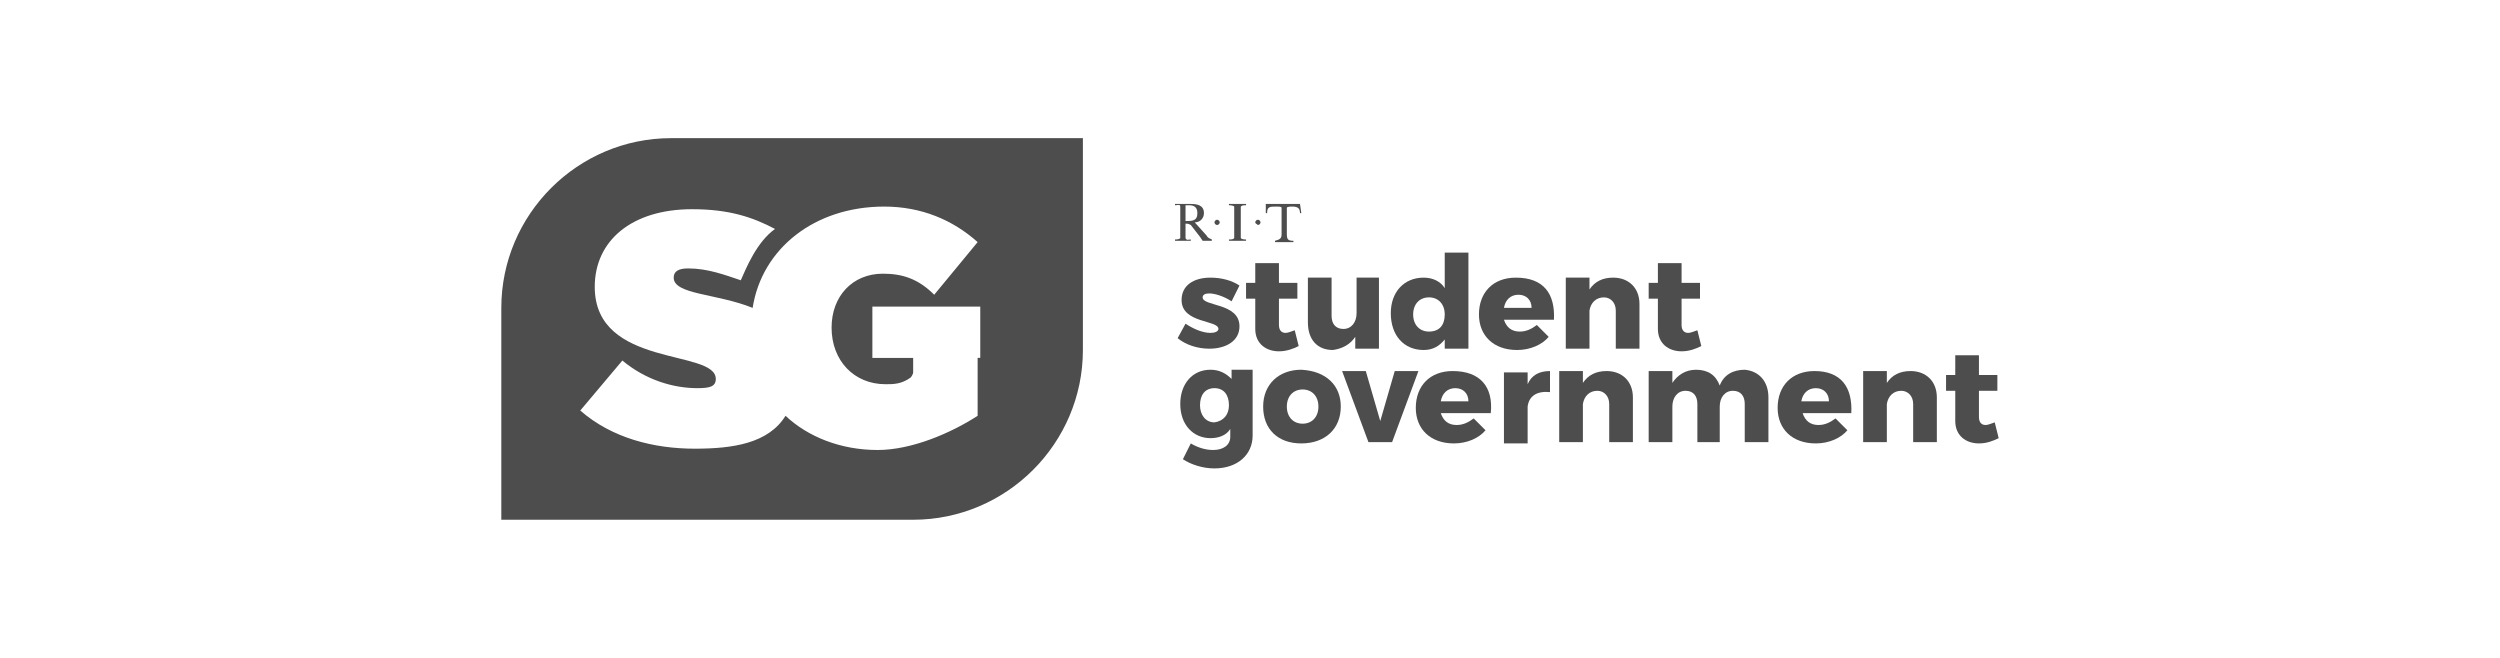 <?xml version="1.0" encoding="utf-8"?>
<!-- Generator: Adobe Illustrator 21.1.0, SVG Export Plug-In . SVG Version: 6.00 Build 0)  -->
<svg version="1.1" id="Layer_1" xmlns="http://www.w3.org/2000/svg" xmlns:xlink="http://www.w3.org/1999/xlink" x="0px" y="0px"
	 viewBox="0 0 190 50" style="enable-background:new 0 0 190 50;" xml:space="preserve">
<style type="text/css">
	.st0{fill:#4D4D4D;}
</style>
<title>sponsor</title>
<g id="main-logo_1_">
	<path id="Fill-1_1_" class="st0" d="M91.9,22.3c-0.3,0-0.5,0.1-0.5,0.3c0,0.7,2.8,0.4,2.8,2.2c0,1.1-1,1.7-2.3,1.7
		c-0.9,0-1.8-0.3-2.4-0.8l0.6-1.1c0.6,0.4,1.3,0.7,1.9,0.7c0.3,0,0.6-0.1,0.6-0.3c0-0.7-2.8-0.4-2.8-2.2c0-1.1,0.9-1.7,2.2-1.7
		c0.8,0,1.6,0.2,2.2,0.6l-0.6,1.2C93,22.5,92.3,22.3,91.9,22.3"/>
	<path id="Fill-2_1_" class="st0" d="M98.7,26.3c-0.4,0.2-0.9,0.4-1.5,0.4c-1,0-1.8-0.6-1.8-1.7v-2.3h-0.7v-1.2h0.7v-1.5h1.8v1.5
		h1.4v1.2h-1.4v2c0,0.4,0.2,0.6,0.5,0.6c0.2,0,0.4-0.1,0.7-0.2L98.7,26.3"/>
	<path id="Fill-3_1_" class="st0" d="M104.8,21.1v5.4H103v-0.9c-0.4,0.6-1,0.9-1.7,1c-1.2,0-1.9-0.8-1.9-2.1v-3.4h1.8V24
		c0,0.6,0.3,1,0.9,1c0.6,0,1-0.5,1-1.2v-2.7H104.8"/>
	<path id="Fill-4_1_" class="st0" d="M109.8,23.9c0-0.8-0.5-1.3-1.2-1.3c-0.7,0-1.2,0.5-1.2,1.3c0,0.8,0.5,1.3,1.2,1.3
		C109.4,25.2,109.8,24.7,109.8,23.9z M111.6,19.1v7.4h-1.8v-0.7c-0.4,0.5-0.9,0.8-1.6,0.8c-1.5,0-2.5-1.1-2.5-2.8
		c0-1.6,1-2.7,2.5-2.7c0.7,0,1.3,0.3,1.6,0.8v-2.7H111.6L111.6,19.1z"/>
	<path id="Fill-5_1_" class="st0" d="M116.4,23.4c0-0.6-0.4-1-1-1c-0.6,0-1,0.4-1.1,1H116.4z M118.1,24.3h-3.8
		c0.2,0.6,0.6,0.9,1.2,0.9c0.5,0,0.9-0.2,1.3-0.5l0.9,0.9c-0.5,0.6-1.4,1-2.4,1c-1.8,0-2.9-1.1-2.9-2.7c0-1.7,1.1-2.8,2.8-2.8
		C117.3,21.1,118.2,22.3,118.1,24.3L118.1,24.3z"/>
	<path id="Fill-6_1_" class="st0" d="M124.6,23.1v3.4h-1.8v-2.9c0-0.6-0.4-1-0.9-1c-0.6,0-1,0.4-1.1,1v2.9H119v-5.4h1.8V22
		c0.4-0.6,1-0.9,1.8-0.9C123.8,21.1,124.6,21.9,124.6,23.1"/>
	<path id="Fill-7_1_" class="st0" d="M129.3,26.3c-0.4,0.2-0.9,0.4-1.5,0.4c-1,0-1.8-0.6-1.8-1.7v-2.3h-0.7v-1.2h0.7v-1.5h1.8v1.5
		h1.4v1.2h-1.4v2c0,0.4,0.2,0.6,0.5,0.6c0.2,0,0.4-0.1,0.7-0.2L129.3,26.3"/>
	<path id="Fill-8_1_" class="st0" d="M93.4,30.8c0-0.8-0.4-1.3-1.1-1.3c-0.7,0-1.1,0.5-1.1,1.3c0,0.7,0.4,1.3,1.1,1.3
		C93,32,93.4,31.5,93.4,30.8z M95.2,28.2v4.9c0,1.5-1.2,2.5-2.9,2.5c-0.9,0-1.8-0.3-2.4-0.7l0.6-1.2c0.5,0.3,1.1,0.5,1.7,0.5
		c0.8,0,1.3-0.4,1.3-1v-0.6c-0.3,0.5-0.9,0.7-1.5,0.7c-1.3,0-2.3-1-2.3-2.6c0-1.5,0.9-2.6,2.3-2.6c0.7,0,1.2,0.3,1.6,0.7v-0.7H95.2
		L95.2,28.2z"/>
	<path id="Fill-9_1_" class="st0" d="M97.8,30.9c0,0.8,0.5,1.3,1.2,1.3c0.7,0,1.2-0.5,1.2-1.3c0-0.8-0.5-1.3-1.2-1.3
		C98.3,29.6,97.8,30.1,97.8,30.9z M101.9,30.9c0,1.7-1.2,2.8-3,2.8c-1.8,0-2.9-1.1-2.9-2.8c0-1.7,1.2-2.8,2.9-2.8
		C100.8,28.2,101.9,29.3,101.9,30.9L101.9,30.9z"/>
	<polyline id="Fill-10_1_" class="st0" points="103.8,28.2 104.9,32 106,28.2 107.8,28.2 105.8,33.6 104,33.6 102,28.2 103.8,28.2 	
		"/>
	<path id="Fill-11_1_" class="st0" d="M111.6,30.5c0-0.6-0.4-1-1-1c-0.6,0-1,0.4-1.1,1H111.6z M113.3,31.4h-3.8
		c0.2,0.6,0.6,0.9,1.2,0.9c0.5,0,0.9-0.2,1.3-0.5l0.9,0.9c-0.5,0.6-1.4,1-2.4,1c-1.8,0-2.9-1.1-2.9-2.7c0-1.7,1.1-2.8,2.8-2.8
		C112.5,28.2,113.5,29.4,113.3,31.4L113.3,31.4z"/>
	<path id="Fill-12_1_" class="st0" d="M117.8,28.2v1.6c-1-0.1-1.6,0.3-1.7,1.1v2.8h-1.8v-5.4h1.8v0.9
		C116.4,28.5,117,28.2,117.8,28.2"/>
	<path id="Fill-13_1_" class="st0" d="M124.1,30.2v3.4h-1.8v-2.9c0-0.6-0.4-1-0.9-1c-0.6,0-1,0.4-1.1,1v2.9h-1.8v-5.4h1.8v0.9
		c0.4-0.6,1-0.9,1.8-0.9C123.3,28.2,124.1,29,124.1,30.2"/>
	<path id="Fill-14_1_" class="st0" d="M134.4,30.2v3.4h-1.8v-2.9c0-0.6-0.3-1-0.9-1c-0.6,0-1,0.5-1,1.2v2.7H129v-2.9
		c0-0.6-0.3-1-0.9-1c-0.6,0-1,0.5-1,1.2v2.7h-1.8v-5.4h1.8v0.9c0.4-0.6,1-1,1.8-1c0.9,0,1.5,0.4,1.8,1.2c0.3-0.8,1-1.2,1.9-1.2
		C133.7,28.2,134.4,29,134.4,30.2"/>
	<path id="Fill-15_1_" class="st0" d="M139,30.5c0-0.6-0.4-1-1-1c-0.6,0-1,0.4-1.1,1H139z M140.7,31.4H137c0.2,0.6,0.6,0.9,1.2,0.9
		c0.5,0,0.9-0.2,1.3-0.5l0.9,0.9c-0.5,0.6-1.4,1-2.4,1c-1.8,0-2.9-1.1-2.9-2.7c0-1.7,1.1-2.8,2.8-2.8
		C139.9,28.2,140.8,29.4,140.7,31.4L140.7,31.4z"/>
	<path id="Fill-16_1_" class="st0" d="M147.2,30.2v3.4h-1.8v-2.9c0-0.6-0.4-1-0.9-1c-0.6,0-1,0.4-1.1,1v2.9h-1.8v-5.4h1.8v0.9
		c0.4-0.6,1-0.9,1.8-0.9C146.4,28.2,147.2,29,147.2,30.2"/>
	<path id="Fill-17_1_" class="st0" d="M151.9,33.3c-0.4,0.2-0.9,0.4-1.5,0.4c-1,0-1.8-0.6-1.8-1.7v-2.3h-0.7v-1.2h0.7V27h1.8v1.5
		h1.4v1.2h-1.4v2c0,0.4,0.2,0.6,0.5,0.6c0.2,0,0.4-0.1,0.7-0.2L151.9,33.3"/>
	<path id="Fill-18_1_" class="st0" d="M90.8,16.9l0.9,1c0.1,0.2,0.2,0.2,0.4,0.3v0.1c-0.1,0-0.3,0-0.4,0c-0.1,0-0.2,0-0.3,0
		l-0.2-0.3l-0.7-0.9C90.3,17,90.3,17,90.1,17v0.5c0,0.1,0,0.5,0,0.6c0.1,0.2,0.2,0.1,0.4,0.1v0.1c-0.2,0-0.4,0-0.6,0
		c-0.2,0-0.4,0-0.6,0v-0.1c0.1,0,0.3,0,0.4-0.1c0-0.1,0-0.4,0-0.6v-1.2c0-0.1,0-0.5,0-0.6c0-0.2-0.2-0.1-0.4-0.1v-0.1
		c0.2,0,0.5,0,0.7,0c0.2,0,0.4,0,0.5,0c0.5,0,1,0.1,1,0.7C91.5,16.6,91.2,16.9,90.8,16.9z M90.1,15.7v1.1c0.5,0,0.9,0,0.9-0.6
		c0-0.4-0.2-0.6-0.6-0.6c-0.1,0-0.2,0-0.3,0C90.1,15.6,90.1,15.7,90.1,15.7L90.1,15.7z"/>
	<path id="Fill-19_1_" class="st0" d="M93.8,17.5c0,0.1,0,0.5,0,0.6c-0.1,0.1-0.2,0.1-0.4,0.1v0.1c0.2,0,0.4,0,0.7,0
		c0.2,0,0.4,0,0.6,0v-0.1c-0.1,0-0.3,0-0.4-0.1c0-0.1,0-0.4,0-0.6v-1.2c0-0.1,0-0.5,0-0.6c0.1-0.1,0.2-0.1,0.4-0.1v-0.1
		c-0.2,0-0.4,0-0.7,0c-0.2,0-0.4,0-0.6,0v0.1c0.1,0,0.3,0,0.4,0.1c0,0.1,0,0.4,0,0.6V17.5"/>
	<path id="Fill-20_1_" class="st0" d="M98.8,15.5h-2.6v0.7h0.1c0-0.5,0.2-0.5,0.7-0.5c0.2,0,0.4,0,0.4,0.1v2c0,0.3-0.1,0.4-0.5,0.5
		v0.1c0.2,0,0.5,0,0.7,0c0.2,0,0.5,0,0.7,0v-0.1c-0.4,0-0.5-0.1-0.5-0.5v-2c0-0.1,0.3-0.1,0.4-0.1c0.4,0,0.6,0.1,0.6,0.5h0.1
		L98.8,15.5"/>
	<path id="Fill-21_1_" class="st0" d="M92.3,16.9c0-0.1,0.1-0.2,0.2-0.2s0.2,0.1,0.2,0.2s-0.1,0.2-0.2,0.2S92.3,17,92.3,16.9"/>
	<path id="Fill-22_1_" class="st0" d="M95.4,16.9c0-0.1,0.1-0.2,0.2-0.2c0.1,0,0.2,0.1,0.2,0.2c0,0.1-0.1,0.2-0.2,0.2
		C95.5,17,95.4,17,95.4,16.9"/>
	<path id="Fill-23_1_" class="st0" d="M74.3,27.2L74.3,27.2l0,4.4c-2,1.3-5,2.6-7.6,2.6c-2.8,0-5.3-1-7-2.6c-1.3,2.1-4,2.5-6.9,2.5
		c-3.1,0-6.3-0.8-8.7-2.9l3.2-3.8c1.8,1.5,3.9,2.1,5.7,2.1c0.9,0,1.4-0.1,1.4-0.7c0-2.3-9.2-0.8-9.2-7c0-3.5,2.8-5.9,7.4-5.9
		c2.8,0,4.6,0.6,6.3,1.5l0,0c-1.4,1-2.2,3-2.6,3.9c-1.2-0.4-2.5-0.9-4-0.9c-0.7,0-1.1,0.2-1.1,0.7c0,1.3,3.3,1.2,6,2.3
		c0.7-4.5,4.7-7.7,10-7.7c2.8,0,5.2,1,7.1,2.7l-3.3,4c-1.2-1.2-2.4-1.6-3.9-1.6c-2.3,0-3.9,1.7-3.9,4.1c0,2.5,1.7,4.3,4.1,4.3
		c0.6,0,1.2,0,1.9-0.5c0.1-0.1,0.2-0.3,0.2-0.4l0-1.1l-3.1,0v-3.9h8.2V27.2z M51,10.5c-7.1,0-12.9,5.8-12.9,12.9v16.1h31.3
		c7.1,0,12.9-5.8,12.9-12.9V10.5H51L51,10.5z"/>
</g>
</svg>
